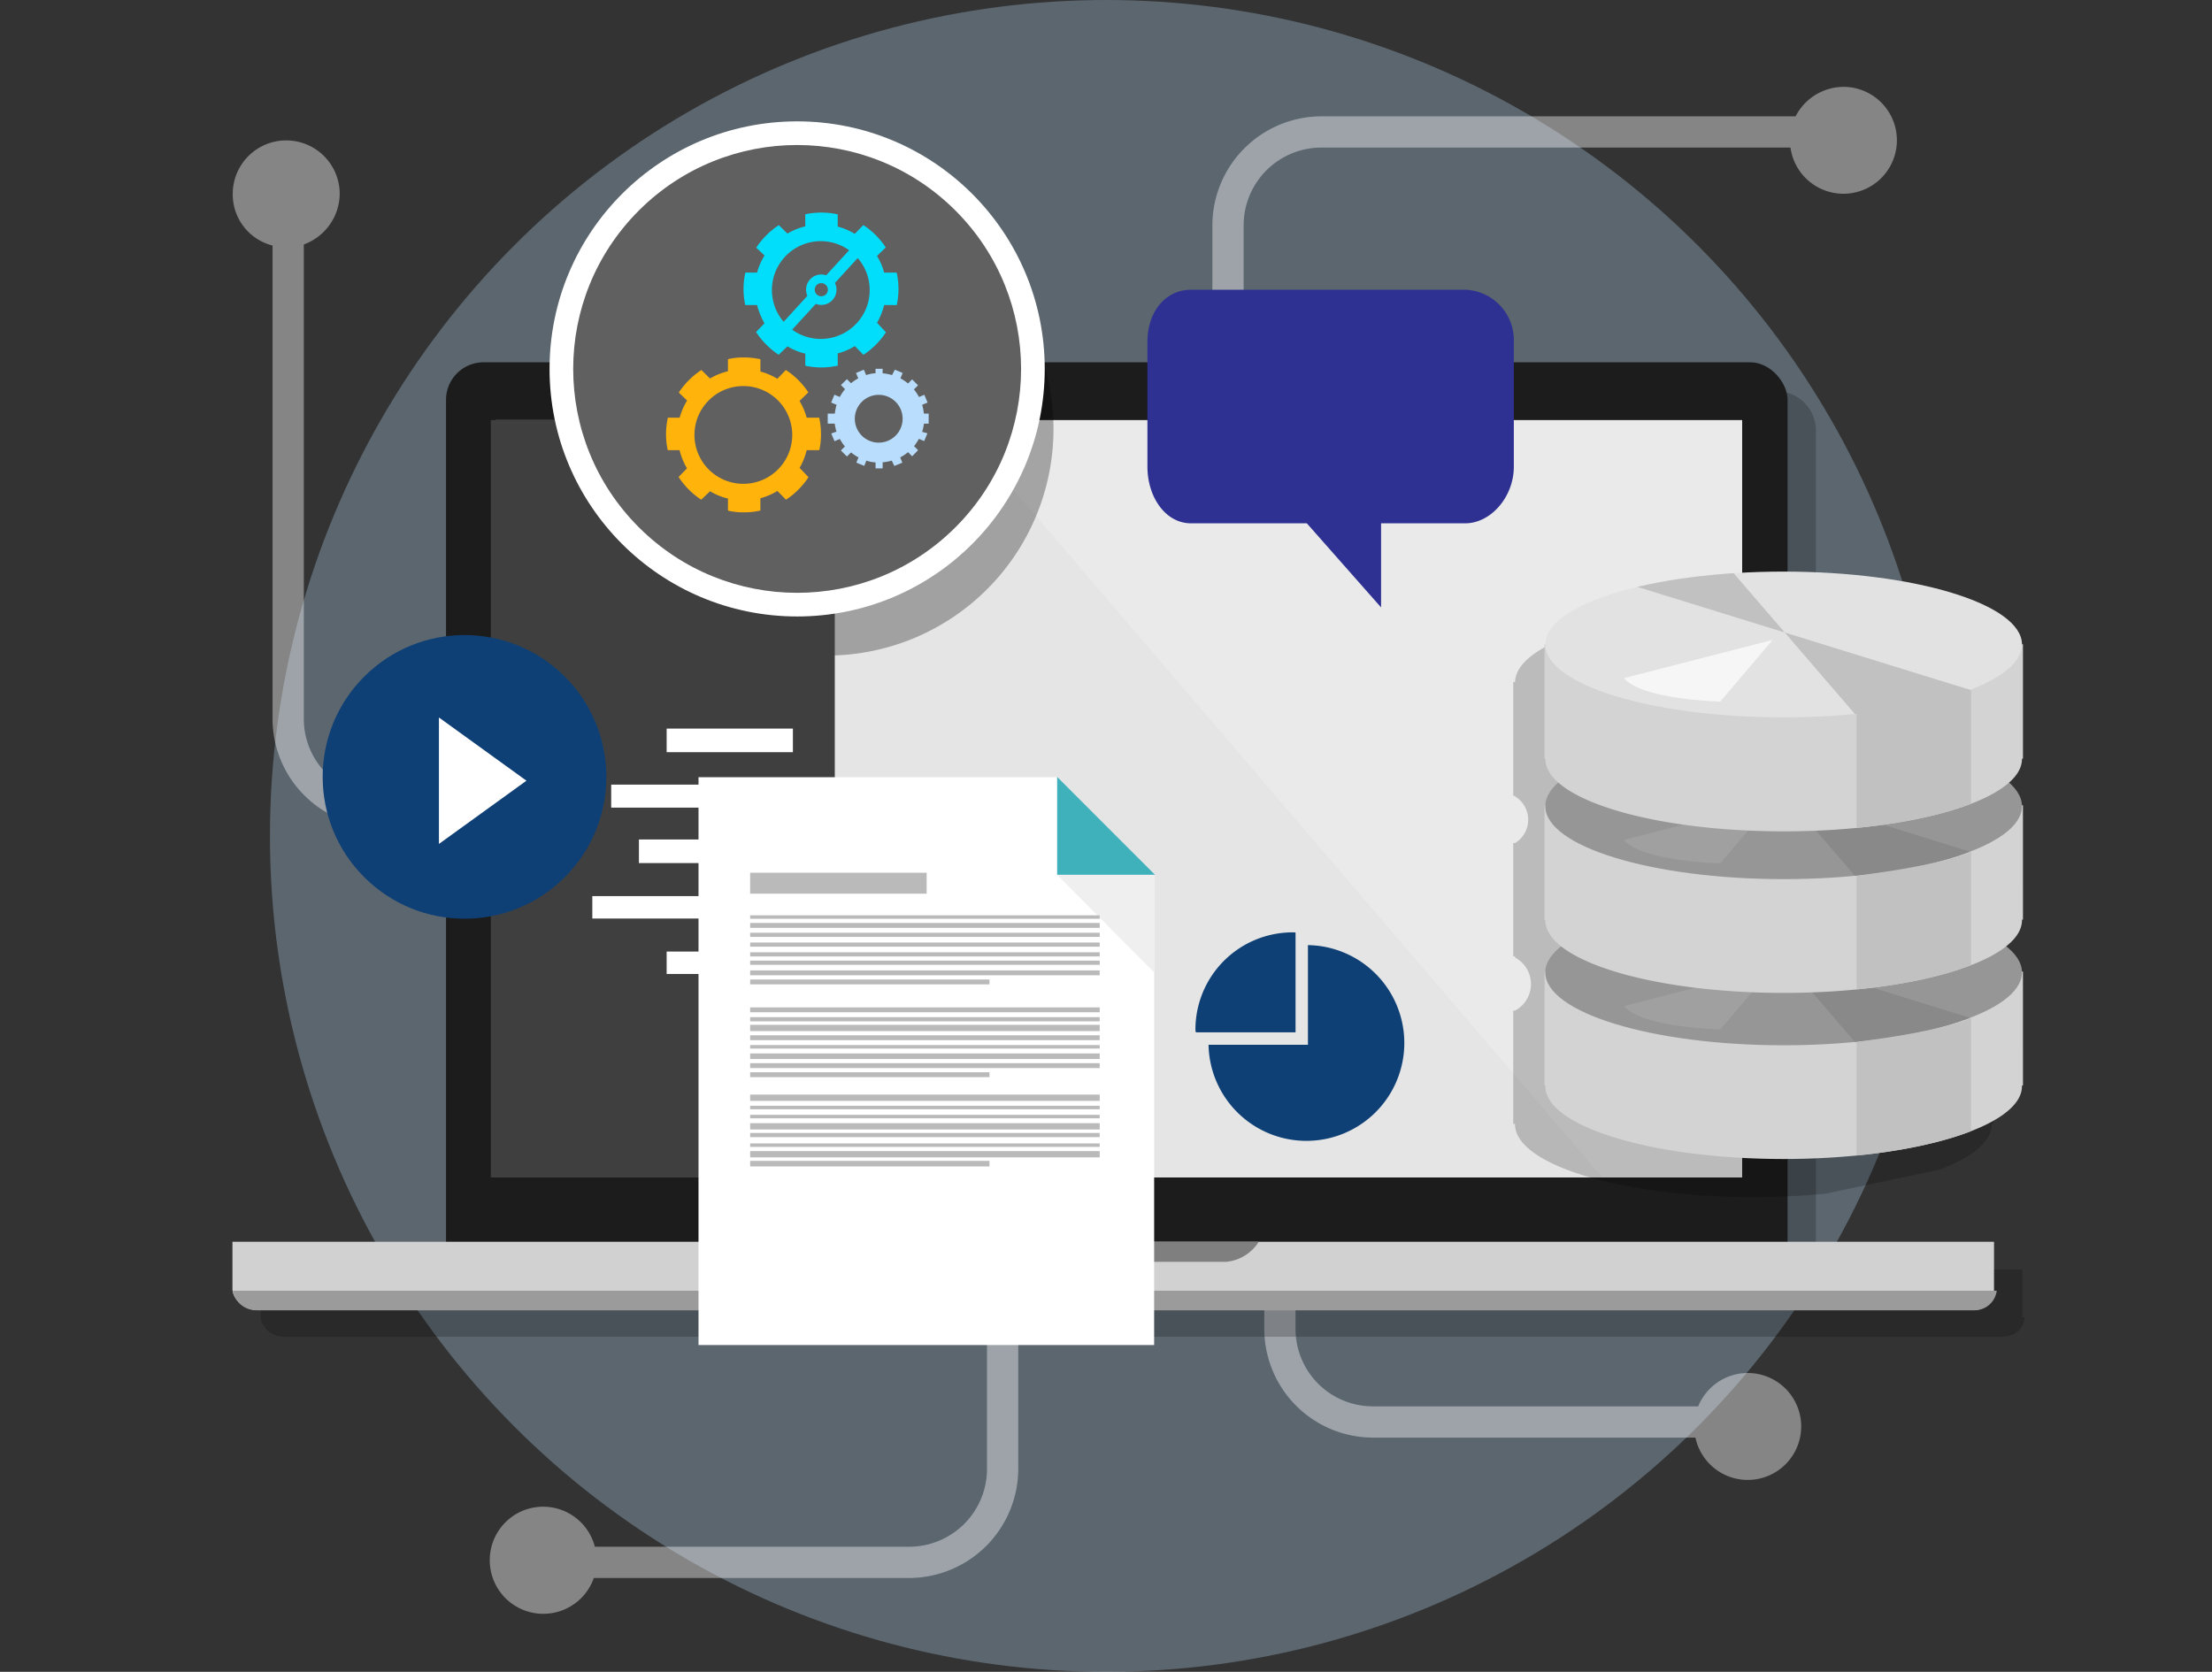 <svg xmlns="http://www.w3.org/2000/svg" xmlns:xlink="http://www.w3.org/1999/xlink" width="295" height="223" viewBox="0 0 295 223">
  <rect x="0" y="0" width="295" height="223" fill="#333333" stroke="none"/>
  <defs>
    <clipPath id="clip-path">
      <path id="Trazado_205464" data-name="Trazado 205464" d="M3305.914,2700.505c0,5.369-14.23,9.721-31.786,9.721s-31.785-4.352-31.785-9.721,14.23-9.721,31.785-9.721S3305.914,2695.136,3305.914,2700.505Z" transform="translate(-3242.343 -2690.784)" fill="#969696"/>
    </clipPath>
    <clipPath id="clip-path-2">
      <path id="Trazado_205466" data-name="Trazado 205466" d="M3304.808,2813h-12.746v7.466a91.152,91.152,0,0,0-19.119-1.917,90.038,90.038,0,0,0-19.119,1.917V2813H3241v15.185h.114a.586.586,0,0,0-.008.091c0,5.369,14.231,9.718,31.786,9.718s31.786-4.347,31.786-9.717a.7.7,0,0,0-.008-.093h.139Z" transform="translate(-3241 -2813)" fill="none"/>
    </clipPath>
    <clipPath id="clip-path-3">
      <path id="Trazado_205471" data-name="Trazado 205471" d="M3305.914,2418.819c0,5.369-14.23,9.722-31.786,9.722s-31.785-4.353-31.785-9.722,14.23-9.721,31.785-9.721S3305.914,2413.45,3305.914,2418.819Z" transform="translate(-3242.343 -2409.098)" fill="#969696"/>
    </clipPath>
    <clipPath id="clip-path-4">
      <path id="Trazado_205473" data-name="Trazado 205473" d="M3304.808,2531h-12.746v7.49a91.134,91.134,0,0,0-19.119-1.918,90.02,90.02,0,0,0-19.119,1.918V2531H3241v15.264h.114a.214.214,0,0,0-.008.064c0,5.37,14.231,9.7,31.786,9.7s31.786-4.327,31.786-9.7a.342.342,0,0,0-.008-.072h.139Z" transform="translate(-3241 -2531)" fill="none"/>
    </clipPath>
    <clipPath id="clip-path-5">
      <path id="Trazado_205478" data-name="Trazado 205478" d="M3305.914,2144.546c0,5.369-14.23,9.722-31.786,9.722s-31.785-4.352-31.785-9.722,14.23-9.721,31.785-9.721S3305.914,2139.177,3305.914,2144.546Z" transform="translate(-3242.343 -2134.825)" fill="#e2e2e2"/>
    </clipPath>
    <clipPath id="clip-path-6">
      <path id="Trazado_205480" data-name="Trazado 205480" d="M3304.808,2258h-12.746v7.391a91.135,91.135,0,0,0-19.119-1.918,90.021,90.021,0,0,0-19.119,1.918V2258H3241v15.264h.114s-.008-.019-.008.014c0,5.369,14.231,9.68,31.786,9.68s31.786-4.29,31.786-9.659c0-.033-.007-.035-.008-.035h.139Z" transform="translate(-3241 -2258)" fill="none"/>
    </clipPath>
  </defs>
  <g id="Grupo_148261" data-name="Grupo 148261" transform="translate(-8340 11078)">
    <g id="Grupo_148196" data-name="Grupo 148196" transform="translate(8160 -11799)">
      <rect id="Rectángulo_297597" data-name="Rectángulo 297597" width="295" height="223" rx="13" transform="translate(180 721)" fill="none" opacity="0.4"/>
      <circle id="Elipse_5455" data-name="Elipse 5455" cx="111.5" cy="111.5" r="111.5" transform="translate(216 721)" fill="#b9ddfc" opacity="0.3"/>
      <g id="Grupo_148195" data-name="Grupo 148195" transform="translate(-308.671 -124.001)">
        <g id="Grupo_146973" data-name="Grupo 146973" transform="translate(519.712 856.588)" opacity="0.4">
          <path id="Trazado_205443" data-name="Trazado 205443" d="M1086.168,1491.345h-48.915A10.253,10.253,0,0,1,1027,1481.036V1417.8a7.274,7.274,0,0,0,4.787-6.747,7.133,7.133,0,0,0-14.266,0,7.033,7.033,0,0,0,5.309,6.89v63.091a14.454,14.454,0,0,0,14.421,14.478h48.915Z" transform="translate(-1017.523 -1396.779)" fill="#fff"/>
          <path id="Trazado_205444" data-name="Trazado 205444" d="M1519.469,2839.66a10.385,10.385,0,0,1-10.279,10.434h-42.018a7.122,7.122,0,0,0-14.017,1.764,7.14,7.14,0,0,0,13.878,2.406h42.157a14.586,14.586,0,0,0,14.448-14.6V2770h-4.17Z" transform="translate(-1418.88 -2655.371)" fill="#fff"/>
          <path id="Trazado_205445" data-name="Trazado 205445" d="M2830.481,2609.49a7.145,7.145,0,0,0-6.612,4.447h-43.377a10.309,10.309,0,0,1-10.323-10.3V2534H2766v69.635a14.51,14.51,0,0,0,14.492,14.472H2823.5a7.131,7.131,0,1,0,6.977-8.617Z" transform="translate(-2628.432 -2437.939)" fill="#fff"/>
          <path id="Trazado_205446" data-name="Trazado 205446" d="M2762.162,1313.073a7.216,7.216,0,0,0-6.379,3.928H2692.59a14.576,14.576,0,0,0-14.59,14.451v49.042h4.17v-49.042a10.375,10.375,0,0,1,10.42-10.281H2755.1a7.129,7.129,0,1,0,7.064-8.1Z" transform="translate(-2547.356 -1313.073)" fill="#fff"/>
        </g>
        <g id="Grupo_146993" data-name="Grupo 146993" transform="translate(519.671 851.972)">
          <g id="Grupo_146992" data-name="Grupo 146992" transform="translate(0 0)">
            <path id="Trazado_205447" data-name="Trazado 205447" d="M1300.224,1952.526h-.286s0-.015,0-.064v-6.309H1272.4V1834.313a5.252,5.252,0,0,0-5.342-5.313h-168.14a5.331,5.331,0,0,0-5.434,5.313v111.839H1065v6.309a1.918,1.918,0,0,0,.311,1.074,3.254,3.254,0,0,0,3.04,1.586h228.69C1298.74,1955.121,1300.055,1954.335,1300.224,1952.526Z" transform="translate(-1061.223 -1783.792)" opacity="0.2"/>
            <g id="Grupo_146975" data-name="Grupo 146975">
              <rect id="Rectángulo_297350" data-name="Rectángulo 297350" width="178.915" height="125.492" rx="5" transform="translate(28.482 41.352)" fill="#1c1c1c"/>
              <path id="Trazado_205448" data-name="Trazado 205448" d="M1017,3271v6.3c0,1.35,1.594,2.83,3.418,2.83H1249.1a2.792,2.792,0,0,0,2.829-2.83V3271Z" transform="translate(-1017 -3112.338)" fill="#d1d1d1"/>
              <path id="Trazado_205449" data-name="Trazado 205449" d="M1017.494,3354a3.2,3.2,0,0,0,3.378,2.6h228.686a2.982,2.982,0,0,0,3.187-2.6Z" transform="translate(-1017.455 -3188.808)" fill="#9b9b9b"/>
              <path id="Trazado_205450" data-name="Trazado 205450" d="M2270.823,3271a5.752,5.752,0,0,0,4.358,2.675h29.509a5.753,5.753,0,0,0,4.358-2.675Z" transform="translate(-2172.174 -3112.338)" fill="#7f7f7f"/>
              <rect id="Rectángulo_297351" data-name="Rectángulo 297351" width="166.248" height="101.023" transform="translate(35.091 49.063)" fill="#e5e5e5"/>
              <path id="Trazado_205451" data-name="Trazado 205451" d="M2326.312,1979.023h18.611V1878H2239.792Z" transform="translate(-2143.584 -1828.937)" fill="#fff" opacity="0.2"/>
              <path id="Trazado_205452" data-name="Trazado 205452" d="M1700.825,1539.13A30.226,30.226,0,1,1,1670.6,1508.9,30.227,30.227,0,0,1,1700.825,1539.13Z" transform="translate(-1591.327 -1488.881)" opacity="0.3"/>
              <rect id="Rectángulo_297352" data-name="Rectángulo 297352" width="45.87" height="101.023" transform="translate(34.461 49.063)" fill="#3f3f3f"/>
              <rect id="Rectángulo_297353" data-name="Rectángulo 297353" width="16.837" height="3.147" transform="translate(57.907 90.212)" fill="#fff"/>
              <rect id="Rectángulo_297354" data-name="Rectángulo 297354" width="24.233" height="3.068" transform="translate(50.512 97.686)" fill="#fff"/>
              <rect id="Rectángulo_297355" data-name="Rectángulo 297355" width="20.535" height="3.147" transform="translate(54.21 105.003)" fill="#fff"/>
              <rect id="Rectángulo_297356" data-name="Rectángulo 297356" width="26.751" height="2.99" transform="translate(47.994 112.557)" fill="#fff"/>
              <rect id="Rectángulo_297357" data-name="Rectángulo 297357" width="16.837" height="2.99" transform="translate(57.907 119.952)" fill="#fff"/>
              <circle id="Elipse_5319" data-name="Elipse 5319" cx="33.02" cy="33.02" r="33.02" transform="translate(42.29 9.217)" fill="#fff"/>
              <circle id="Elipse_5320" data-name="Elipse 5320" cx="29.866" cy="29.866" r="29.866" transform="translate(33.073 42.237) rotate(-45)" fill="#606060"/>
              <path id="Trazado_205453" data-name="Trazado 205453" d="M1772.508,1784.251a9.633,9.633,0,0,0,.227-2.132,10.054,10.054,0,0,0-.241-2.2h-1.669a8.767,8.767,0,0,0-.955-2.233l1.176-1.146a10.363,10.363,0,0,0-3-2.984l-1.132,1.172a8.926,8.926,0,0,0-2.26-.968v-1.638a10.056,10.056,0,0,0-2.186-.239,9.127,9.127,0,0,0-2.142.229v1.611a8.616,8.616,0,0,0-2.393.965l-1.15-1.129a10.448,10.448,0,0,0-3.015,3.007l1.109,1.06a9.114,9.114,0,0,0-.995,2.292h-1.571a10.061,10.061,0,0,0-.241,2.2,9.656,9.656,0,0,0,.227,2.132h1.577a8.815,8.815,0,0,0,.989,2.425l-1.12,1.151a10.433,10.433,0,0,0,3.018,3.032l1.175-1.124a8.626,8.626,0,0,0,2.389.972v1.61a9.133,9.133,0,0,0,2.142.229,10.071,10.071,0,0,0,2.186-.239v-1.638a8.963,8.963,0,0,0,2.265-.976l1.147,1.167a10.332,10.332,0,0,0,3-3.006l-1.188-1.247a8.493,8.493,0,0,0,.948-2.357Zm-10.13,4.488a6.52,6.52,0,1,1,6.52-6.52A6.52,6.52,0,0,1,1762.379,1788.739Z" transform="translate(-1694.243 -1731.176)" fill="#ffb30b"/>
              <path id="Trazado_205454" data-name="Trazado 205454" d="M1903.786,1538.585a9.645,9.645,0,0,0,.227-2.132,9.548,9.548,0,0,0-.241-2.2H1902.1a7.6,7.6,0,0,0-.954-2.218l1.176-1.139a10.345,10.345,0,0,0-2.995-2.98l-1.143,1.173a7.918,7.918,0,0,0-2.271-.966v-1.638a10.131,10.131,0,0,0-4.327-.01v1.611a8.539,8.539,0,0,0-2.382.965l-1.144-1.129a10.448,10.448,0,0,0-3.013,3.007l1.11,1.046a7.938,7.938,0,0,0-.994,2.278h-1.57a10.133,10.133,0,0,0-.014,4.327h1.577a10.054,10.054,0,0,0,.99,2.439l-1.12,1.159a10.436,10.436,0,0,0,3.018,3.036l1.164-1.122a8.556,8.556,0,0,0,2.379.974v1.61a10.137,10.137,0,0,0,4.327-.009v-1.638a7.978,7.978,0,0,0,2.276-.977l1.153,1.167a10.343,10.343,0,0,0,3-3.007l-1.186-1.261a9.667,9.667,0,0,0,.949-2.371Zm-10.13-8.524a6.488,6.488,0,0,1,3.778,1.208l-3.061,3.345a2.026,2.026,0,0,0-2.506,2.739l-3.167,3.462a6.518,6.518,0,0,1,4.956-10.754Zm-.81,6.473a.876.876,0,1,1,.876.876A.877.877,0,0,1,1892.846,1536.534Zm.81,6.567a6.491,6.491,0,0,1-3.817-1.235l3.149-3.442a2.025,2.025,0,0,0,2.551-2.788l3.042-3.325a6.518,6.518,0,0,1-4.925,10.79Z" transform="translate(-1815.192 -1504.864)" fill="#00defc"/>
              <g id="Grupo_146974" data-name="Grupo 146974" transform="translate(79.387 42.218)">
                <path id="Trazado_205456" data-name="Trazado 205456" d="M2031.97,1900.586h0Z" transform="translate(-2031.5 -1891.962)" fill="#00defc"/>
                <path id="Trazado_205457" data-name="Trazado 205457" d="M2031.97,1900.547v0h0Z" transform="translate(-2031.5 -1891.928)" fill="#00defc"/>
                <path id="Trazado_205459" data-name="Trazado 205459" d="M2038.829,1796.98a7.467,7.467,0,0,0-.23-1.176l.717-.294-.431-1.042-.714.3a5.991,5.991,0,0,0-.676-1.015l.549-.548-.786-.791-.547.549a5.988,5.988,0,0,0-1.016-.685l.3-.72-1.043-.433-.374.718a5.867,5.867,0,0,0-1.255-.238v-.6h-.944v.592a4.721,4.721,0,0,0-1.256.245l-.3-.717-.012,0,0,0-1.037.432.3.721a5.994,5.994,0,0,0-.97.649l-.541-.54h0l-.8.784h0l.547.547a5.99,5.99,0,0,0-.7,1.043l-.717-.3-.432,1.042h0v0l.719.3a7.511,7.511,0,0,0-.232,1.181H2026v1.337h.936a6.688,6.688,0,0,0,.193.936c.015.054.031.07.047.123l-.7.254.43,1.026.709-.3a5.991,5.991,0,0,0,.678,1l-.337.338-.2.2.809.8h0l.544-.541a5.992,5.992,0,0,0,1,.663l-.292.7,1.045.431,0,0,.011,0,.279-.7.07.019a4.03,4.03,0,0,0,1.16.215v.8h.944v-.812a5.536,5.536,0,0,0,1.214-.225l.335.706.018,0,.007,0,1.051-.431-.286-.7a5.979,5.979,0,0,0,1.048-.7l.547.55h0l.793-.811-.091-.092-.451-.452a6.042,6.042,0,0,0,.647-.969l.707.294.432-1.038h0v0l-.7-.188a8.53,8.53,0,0,0,.241-1.1h.626v-1.337Zm-6.027,3.874a3.189,3.189,0,1,1,3.189-3.189A3.193,3.193,0,0,1,2032.8,1800.853Z" transform="translate(-2026 -1791)" fill="#b9ddfc"/>
              </g>
            </g>
            <path id="Trazado_205460" data-name="Trazado 205460" d="M3252.044,2197.036h-.239c-.16-5.193-14.327-9.642-31.782-9.642-2.286,0-4.515.069-6.664.209l-1.063-1.238-16.62,1.561,4.85,1.513c-7.4,1.761-12.192,4.451-12.285,7.6H3188v15.185h.246a.32.32,0,0,0-.008.072,3.639,3.639,0,0,1,.007,6.222H3188v15.106h.246s-.008.128-.008.162a4.01,4.01,0,0,1,.007,7.077H3188v15.106h.246a.293.293,0,0,0-.008.07c0,5.369,14.231,9.707,31.786,9.707,3.363,0,6.6-.167,9.646-.463l15.229-3.217c4.324-1.66,6.91-3.739,6.91-6.026a.34.34,0,0,0-.008-.072h.243V2240.86h-.241a4.784,4.784,0,0,0-2.12-3.428,4.838,4.838,0,0,0,2.126-3.606c0-.033-.007-.2-.008-.2h.243v-15.106h-.242a3.635,3.635,0,0,1,.007-6.212.5.5,0,0,0-.008-.082h.243Z" transform="translate(-3017.189 -2113.039)" opacity="0.2"/>
            <g id="Grupo_146991" data-name="Grupo 146991" transform="translate(174.981 69.27)">
              <g id="Grupo_146980" data-name="Grupo 146980" transform="translate(0 43.742)">
                <path id="Trazado_205461" data-name="Trazado 205461" d="M3304.808,2813h-12.746v7.466a91.152,91.152,0,0,0-19.119-1.917,90.038,90.038,0,0,0-19.119,1.917V2813H3241v15.185h.114a.586.586,0,0,0-.008.091c0,5.369,14.231,9.718,31.786,9.718s31.786-4.347,31.786-9.717a.7.7,0,0,0-.008-.093h.139Z" transform="translate(-3241 -2803.384)" fill="#d3d3d3"/>
                <g id="Grupo_146977" data-name="Grupo 146977" transform="translate(0.106)">
                  <path id="Trazado_205462" data-name="Trazado 205462" d="M3305.914,2700.505c0,5.369-14.23,9.721-31.786,9.721s-31.785-4.352-31.785-9.721,14.23-9.721,31.785-9.721S3305.914,2695.136,3305.914,2700.505Z" transform="translate(-3242.343 -2690.784)" fill="#969696"/>
                  <g id="Grupo_146976" data-name="Grupo 146976" clip-path="url(#clip-path)">
                    <path id="Trazado_205463" data-name="Trazado 205463" d="M3336.88,2679.375l51.613,15.978-15.747,4.815-19.246-22.356Z" transform="translate(-3329.442 -2678.832)" fill="#898989"/>
                  </g>
                </g>
                <g id="Grupo_146979" data-name="Grupo 146979" transform="translate(0 9.616)">
                  <g id="Grupo_146978" data-name="Grupo 146978" clip-path="url(#clip-path-2)">
                    <path id="Trazado_205465" data-name="Trazado 205465" d="M3785.264,2913.579H3770v-18.558c11.88-1.492,15.264-3.169,15.264-3.169Z" transform="translate(-3728.379 -2885.648)" fill="#c1c1c1"/>
                  </g>
                </g>
                <path id="Trazado_205467" data-name="Trazado 205467" d="M3375.777,2811.667c2.332,2.869,12.831,3.126,12.831,3.126l7-8.229Z" transform="translate(-3365.173 -2797.455)" fill="#fff" opacity="0.1"/>
              </g>
              <g id="Grupo_146985" data-name="Grupo 146985" transform="translate(0 21.579)">
                <path id="Trazado_205468" data-name="Trazado 205468" d="M3304.808,2531h-12.746v7.49a91.134,91.134,0,0,0-19.119-1.918,90.02,90.02,0,0,0-19.119,1.918V2531H3241v15.264h.114a.214.214,0,0,0-.008.064c0,5.37,14.231,9.7,31.786,9.7s31.786-4.327,31.786-9.7a.342.342,0,0,0-.008-.072h.139Z" transform="translate(-3241 -2521.409)" fill="#d3d3d3"/>
                <g id="Grupo_146982" data-name="Grupo 146982" transform="translate(0.106)">
                  <path id="Trazado_205469" data-name="Trazado 205469" d="M3305.914,2418.819c0,5.369-14.23,9.722-31.786,9.722s-31.785-4.353-31.785-9.722,14.23-9.721,31.785-9.721S3305.914,2413.45,3305.914,2418.819Z" transform="translate(-3242.343 -2409.098)" fill="#969696"/>
                  <g id="Grupo_146981" data-name="Grupo 146981" clip-path="url(#clip-path-3)">
                    <path id="Trazado_205470" data-name="Trazado 205470" d="M3336.88,2397.689l51.613,15.979-15.747,4.815-19.246-22.356Z" transform="translate(-3329.442 -2397.147)" fill="#898989"/>
                  </g>
                </g>
                <g id="Grupo_146984" data-name="Grupo 146984" transform="translate(0 9.591)">
                  <g id="Grupo_146983" data-name="Grupo 146983" clip-path="url(#clip-path-4)">
                    <path id="Trazado_205472" data-name="Trazado 205472" d="M3785.264,2631.948H3770v-18.612c11.88-1.492,15.264-3.169,15.264-3.169Z" transform="translate(-3728.379 -2603.939)" fill="#c1c1c1"/>
                  </g>
                </g>
                <path id="Trazado_205474" data-name="Trazado 205474" d="M3375.777,2529.98c2.332,2.87,12.831,3.127,12.831,3.127l7-8.229Z" transform="translate(-3365.173 -2515.768)" fill="#fff" opacity="0.1"/>
              </g>
              <g id="Grupo_146990" data-name="Grupo 146990">
                <path id="Trazado_205475" data-name="Trazado 205475" d="M3304.808,2258h-12.746v7.391a91.135,91.135,0,0,0-19.119-1.918,90.021,90.021,0,0,0-19.119,1.918V2258H3241v15.264h.114s-.008-.019-.008.014c0,5.369,14.231,9.68,31.786,9.68s31.786-4.29,31.786-9.659c0-.033-.007-.035-.008-.035h.139Z" transform="translate(-3241 -2248.309)" fill="#d3d3d3"/>
                <g id="Grupo_146987" data-name="Grupo 146987" transform="translate(0.106)">
                  <path id="Trazado_205476" data-name="Trazado 205476" d="M3305.914,2144.546c0,5.369-14.23,9.722-31.786,9.722s-31.785-4.352-31.785-9.722,14.23-9.721,31.785-9.721S3305.914,2139.177,3305.914,2144.546Z" transform="translate(-3242.343 -2134.825)" fill="#e2e2e2"/>
                  <g id="Grupo_146986" data-name="Grupo 146986" clip-path="url(#clip-path-5)">
                    <path id="Trazado_205477" data-name="Trazado 205477" d="M3336.88,2123.417l51.613,15.979-15.747,4.814-19.246-22.356Z" transform="translate(-3329.442 -2122.875)" fill="#c1c1c1"/>
                  </g>
                </g>
                <g id="Grupo_146989" data-name="Grupo 146989" transform="translate(0 9.691)">
                  <g id="Grupo_146988" data-name="Grupo 146988" clip-path="url(#clip-path-6)">
                    <path id="Trazado_205479" data-name="Trazado 205479" d="M3785.264,2341.289H3770V2318h10.325l4.938,1.408Z" transform="translate(-3728.379 -2313.28)" fill="#c1c1c1"/>
                  </g>
                </g>
                <path id="Trazado_205481" data-name="Trazado 205481" d="M3375.777,2255.709c2.332,2.87,12.831,3.127,12.831,3.127l7-8.229Z" transform="translate(-3365.173 -2241.498)" fill="#fff" opacity="0.7"/>
              </g>
            </g>
          </g>
        </g>
        <g id="Grupo_146996" data-name="Grupo 146996" transform="translate(641.702 883.647)">
          <path id="Trazado_205482" data-name="Trazado 205482" d="M2573.831,1657h36.523a6.723,6.723,0,0,1,6.505,6.958V1680.6c0,4.006-3.042,7.559-6.505,7.559h-11.2v11.215l-9.9-11.215h-15.43c-3.463,0-5.831-3.553-5.831-7.559v-16.639C2568,1659.953,2570.367,1657,2573.831,1657Z" transform="translate(-2568 -1657)" fill="#2e3192"/>
          <g id="Grupo_146994" data-name="Grupo 146994" transform="translate(26.153 4.509)">
            <path id="Trazado_205483" data-name="Trazado 205483" d="M2900.4,1730.992v-9.022h2.8a3.915,3.915,0,0,0-2.8-4.136v-3.53q7.855.534,7.855,10.234v6.454Z" transform="translate(-2900.4 -1714.304)" fill="#2e3192"/>
          </g>
          <g id="Grupo_146995" data-name="Grupo 146995" transform="translate(14.36 10.102)">
            <path id="Trazado_205484" data-name="Trazado 205484" d="M2758.374,1785.4v9.022h-2.8a3.914,3.914,0,0,0,2.8,4.136v3.53q-7.855-.535-7.854-10.234V1785.4Z" transform="translate(-2750.519 -1785.402)" fill="#2e3192"/>
          </g>
        </g>
        <g id="Grupo_146997" data-name="Grupo 146997" transform="translate(523.868 921.873)">
          <circle id="Elipse_5321" data-name="Elipse 5321" cx="18.917" cy="18.917" r="18.917" transform="translate(0 26.753) rotate(-45)" fill="#0e4075"/>
          <path id="Trazado_205485" data-name="Trazado 205485" d="M1367,2382.181v16.865l11.67-8.433Z" transform="translate(-1343.659 -2363.351)" fill="#fff"/>
        </g>
        <g id="Grupo_147003" data-name="Grupo 147003" transform="translate(581.827 948.626)">
          <path id="Trazado_205486" data-name="Trazado 205486" d="M1867.764,2779.745H1807V2704h47.842l5.762,5.8,7.16,7.2Z" transform="translate(-1807 -2703.962)" fill="#fff"/>
          <g id="Grupo_146998" data-name="Grupo 146998" transform="translate(47.829 0)">
            <path id="Trazado_205487" data-name="Trazado 205487" d="M2321,2716.66h13.056L2321,2703.594Z" transform="translate(-2321 -2703.594)" fill="#3eb1ba"/>
          </g>
          <g id="Grupo_146999" data-name="Grupo 146999" transform="translate(47.842 13.065)">
            <path id="Trazado_205488" data-name="Trazado 205488" d="M2334.057,2844h-12.922l12.922,13.022Z" transform="translate(-2321.135 -2844)" fill="#efefef"/>
          </g>
          <rect id="Rectángulo_297358" data-name="Rectángulo 297358" width="23.542" height="2.792" transform="translate(6.886 12.786)" fill="#bababa"/>
          <g id="Grupo_147000" data-name="Grupo 147000" transform="translate(6.886 18.462)">
            <rect id="Rectángulo_297359" data-name="Rectángulo 297359" width="46.62" height="0.465" fill="#bababa"/>
            <rect id="Rectángulo_297360" data-name="Rectángulo 297360" width="46.62" height="0.651" transform="translate(0 1.024)" fill="#bababa"/>
            <rect id="Rectángulo_297361" data-name="Rectángulo 297361" width="46.62" height="0.558" transform="translate(0 2.326)" fill="#bababa"/>
            <rect id="Rectángulo_297362" data-name="Rectángulo 297362" width="46.62" height="0.558" transform="translate(0 3.629)" fill="#bababa"/>
            <rect id="Rectángulo_297363" data-name="Rectángulo 297363" width="46.62" height="0.558" transform="translate(0 4.932)" fill="#bababa"/>
            <rect id="Rectángulo_297364" data-name="Rectángulo 297364" width="46.62" height="0.558" transform="translate(0 6.048)" fill="#bababa"/>
            <rect id="Rectángulo_297365" data-name="Rectángulo 297365" width="46.62" height="0.651" transform="translate(0 7.351)" fill="#bababa"/>
            <rect id="Rectángulo_297366" data-name="Rectángulo 297366" width="31.917" height="0.651" transform="translate(0 8.561)" fill="#bababa"/>
          </g>
          <g id="Grupo_147001" data-name="Grupo 147001" transform="translate(6.886 30.745)">
            <rect id="Rectángulo_297367" data-name="Rectángulo 297367" width="46.62" height="0.651" fill="#bababa"/>
            <rect id="Rectángulo_297368" data-name="Rectángulo 297368" width="46.62" height="0.558" transform="translate(0 1.303)" fill="#bababa"/>
            <rect id="Rectángulo_297369" data-name="Rectángulo 297369" width="46.62" height="0.837" transform="translate(0 2.326)" fill="#bababa"/>
            <rect id="Rectángulo_297370" data-name="Rectángulo 297370" width="46.62" height="0.651" transform="translate(0 3.722)" fill="#bababa"/>
            <rect id="Rectángulo_297371" data-name="Rectángulo 297371" width="46.62" height="0.465" transform="translate(0 5.025)" fill="#bababa"/>
            <rect id="Rectángulo_297372" data-name="Rectángulo 297372" width="46.62" height="0.744" transform="translate(0 6.142)" fill="#bababa"/>
            <rect id="Rectángulo_297373" data-name="Rectángulo 297373" width="46.62" height="0.651" transform="translate(0 7.444)" fill="#bababa"/>
            <rect id="Rectángulo_297374" data-name="Rectángulo 297374" width="31.917" height="0.651" transform="translate(0 8.654)" fill="#bababa"/>
          </g>
          <g id="Grupo_147002" data-name="Grupo 147002" transform="translate(6.886 42.377)">
            <rect id="Rectángulo_297375" data-name="Rectángulo 297375" width="46.62" height="0.837" fill="#bababa"/>
            <rect id="Rectángulo_297376" data-name="Rectángulo 297376" width="46.62" height="0.465" transform="translate(0 1.489)" fill="#bababa"/>
            <rect id="Rectángulo_297377" data-name="Rectángulo 297377" width="46.62" height="0.465" transform="translate(0 2.699)" fill="#bababa"/>
            <rect id="Rectángulo_297378" data-name="Rectángulo 297378" width="46.62" height="0.837" transform="translate(0 3.815)" fill="#bababa"/>
            <rect id="Rectángulo_297379" data-name="Rectángulo 297379" width="46.62" height="0.558" transform="translate(0 5.118)" fill="#bababa"/>
            <rect id="Rectángulo_297380" data-name="Rectángulo 297380" width="46.62" height="0.465" transform="translate(0 6.514)" fill="#bababa"/>
            <rect id="Rectángulo_297381" data-name="Rectángulo 297381" width="46.62" height="0.837" transform="translate(0 7.537)" fill="#bababa"/>
            <rect id="Rectángulo_297382" data-name="Rectángulo 297382" width="31.917" height="0.744" transform="translate(0 8.84)" fill="#bababa"/>
          </g>
        </g>
        <g id="Grupo_147004" data-name="Grupo 147004" transform="translate(648.098 969.364)">
          <path id="Trazado_205489" data-name="Trazado 205489" d="M2684.786,2768.095v13.29h-13.255a13.055,13.055,0,1,0,13.255-13.29Z" transform="translate(-2669.782 -2766.393)" fill="#0e4075"/>
          <path id="Trazado_205490" data-name="Trazado 205490" d="M2662.651,2746.476a2.091,2.091,0,0,0-.277-.018,12.97,12.97,0,0,0-13.075,12.985,1.1,1.1,0,0,0,.065.354h13.287Z" transform="translate(-2649.299 -2746.458)" fill="#0e4075"/>
        </g>
      </g>
    </g>
  </g>
</svg>
